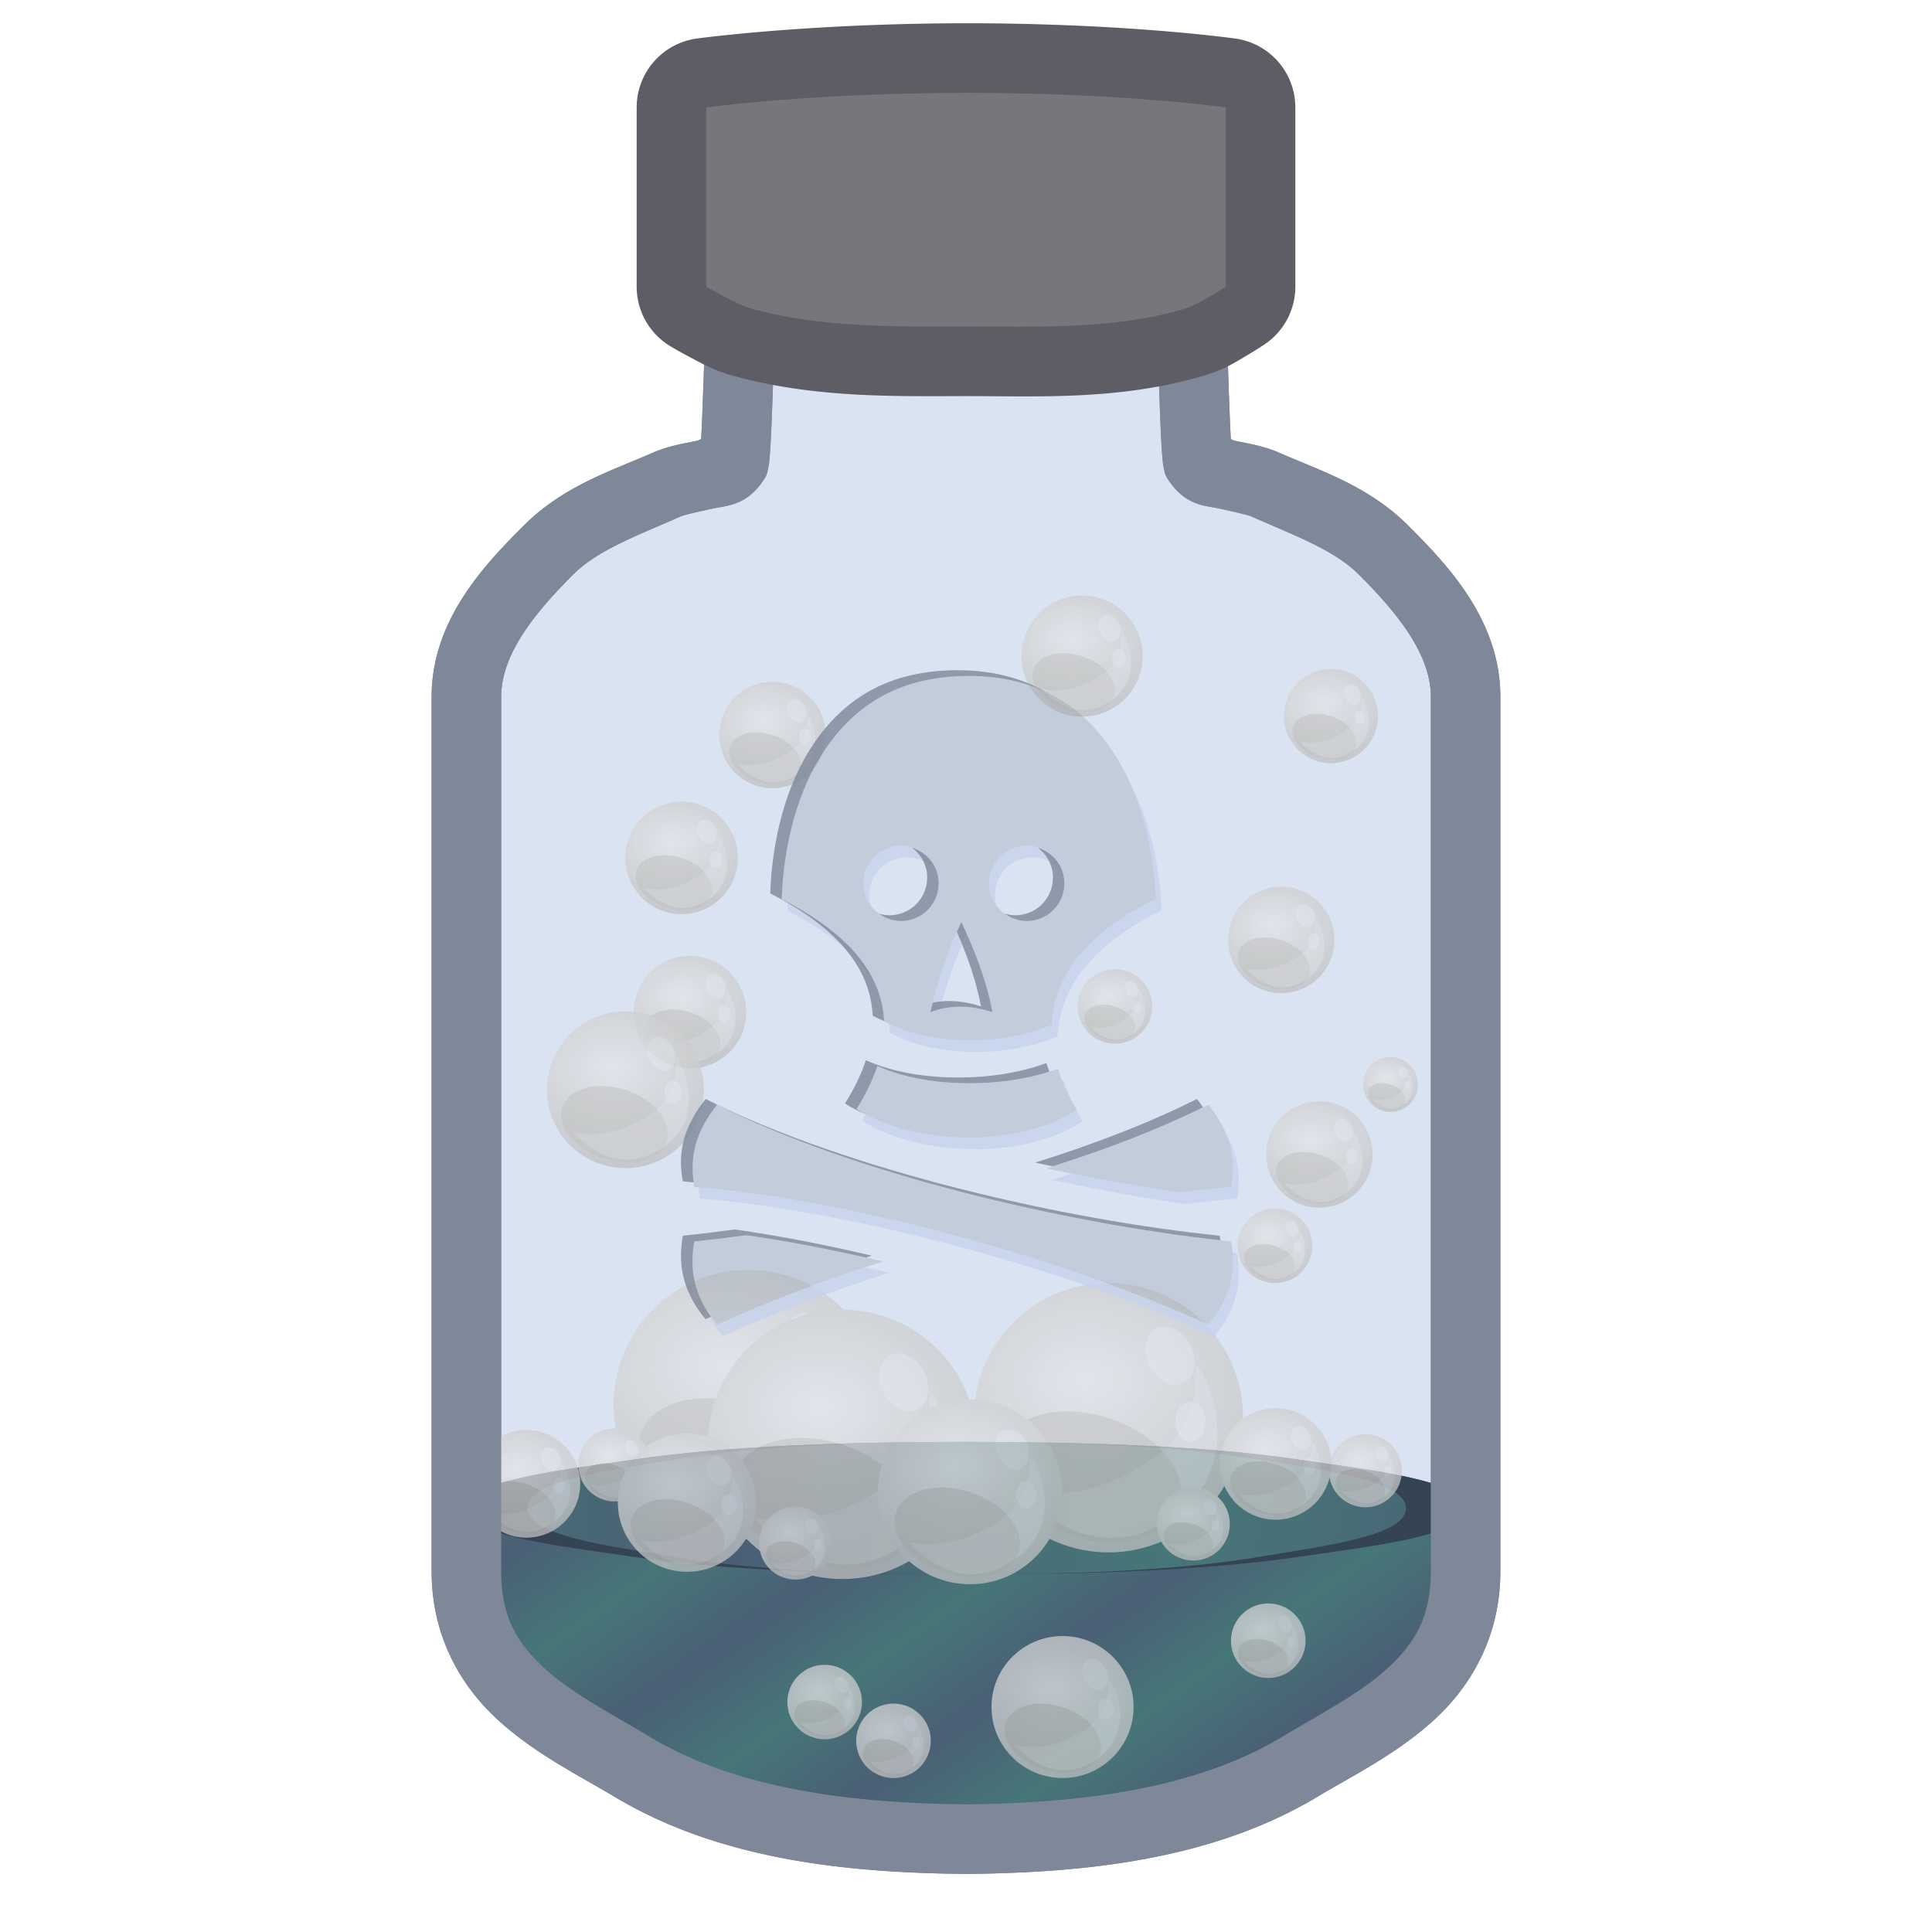 <svg height="500" viewBox="0 0 500 500" width="500" xmlns="http://www.w3.org/2000/svg" xmlns:xlink="http://www.w3.org/1999/xlink"><linearGradient id="a"><stop offset="0" stop-color="#425565"/><stop offset="1" stop-color="#3d7068"/></linearGradient><filter id="b" color-interpolation-filters="sRGB" height="1.006" width="1.007" x="-.003" y="-.003"><feGaussianBlur stdDeviation=".266"/></filter><filter id="c" color-interpolation-filters="sRGB" height="1.007" width="1.007" x="-.003" y="-.003"><feGaussianBlur stdDeviation=".266"/></filter><radialGradient id="d" cx="55.193" cy="47.667" gradientTransform="matrix(-0 1.279 -1.731 0 137.691 -22.946)" gradientUnits="userSpaceOnUse" r="66.146"><stop offset="0" stop-color="#f6f3ee"/><stop offset=".383" stop-color="#e5e1d9"/><stop offset="1" stop-color="#c9c5bd"/></radialGradient><linearGradient id="e" gradientUnits="userSpaceOnUse" spreadMethod="reflect" x1="188.689" x2="214.607" xlink:href="#a" y1="561.361" y2="583.458"/><linearGradient id="f" gradientUnits="userSpaceOnUse" spreadMethod="reflect" x1="188.689" x2="300.167" xlink:href="#a" y1="561.361" y2="565.767"/><filter id="g" color-interpolation-filters="sRGB" height="1.178" width="1.04" x="-.02" y="-.089"><feGaussianBlur stdDeviation="2.128"/></filter><path d="m191.773 71.012a9.001 9.001 0 0 0 -8.986 8.49c-.273 4.822-.542 14.325-.85 22.918-.153 4.279-.314 8.296-.477 11.225-.415.164-.522.302-1.062.422-3.047.677-7.169 1.206-11.664 3.186-9.991 4.4-22.728 8.413-32.852 18.447-10.707 10.612-24.18 24.914-24.18 44.643v226.266c-0 17.021 7.659 29.868 17.287 38.623 9.628 8.755 20.93 14.295 29.994 19.736 27.62 16.581 60.865 19.695 90.922 20.01a9.001 9.001 0 0 0 .189 0c30.057-.315 63.301-3.429 90.92-20.01 9.064-5.441 20.366-10.982 29.994-19.736 9.628-8.755 17.287-21.602 17.287-38.623v-226.266c0-19.729-13.472-34.03-24.18-44.643-10.124-10.034-22.861-14.048-32.852-18.447-4.495-1.98-8.617-2.508-11.664-3.186-.54-.12-.648-.258-1.062-.422-.162-2.929-.324-6.946-.477-11.225-.307-8.593-.577-18.096-.85-22.918a9.001 9.001 0 0 0 -8.986-8.49h-58.227zm8.672 18h49.555 49.555c.168 4.617.326 8.639.52 14.051.155 4.342.317 8.443.494 11.627.088 1.592.178 2.94.289 4.094.056.577.109 1.087.213 1.717.052.315.109.65.25 1.182.141.532.005 1.088 1.447 3.105a9.001 9.001 0 0 0 .002.004c4.434 6.195 9.217 6.023 12.928 6.848 3.71.825 7.157 1.577 8.312 2.086 11.006 4.846 21.265 8.644 27.436 14.76 10.073 9.983 18.852 20.803 18.852 31.857v226.266c0 12.085-4.312 18.863-11.398 25.307-7.086 6.443-17.24 11.672-27.146 17.619-22.878 13.734-52.914 17.131-81.752 17.439-28.838-.309-58.874-3.705-81.752-17.439-9.906-5.947-20.061-11.176-27.146-17.619-7.086-6.443-11.398-13.221-11.398-25.307v-226.266c0-11.055 8.779-21.874 18.852-31.857 6.171-6.116 16.43-9.913 27.436-14.76 1.156-.509 4.602-1.261 8.312-2.086 3.71-.825 8.494-.653 12.928-6.848a9.001 9.001 0 0 0 .002-.004c1.442-2.017 1.306-2.574 1.447-3.105.141-.532.198-.867.25-1.182.104-.63.157-1.14.213-1.717.111-1.154.201-2.502.289-4.094.177-3.184.339-7.285.494-11.627.194-5.412.351-9.434.52-14.051z" fill="#7f8899" stroke-width="1"/><path d="m191.772 80.011c-.505 8.935-1.115 38.498-1.861 39.542-2.416 3.375-11.897 3.447-17.549 5.936-10.498 4.623-21.996 8.528-30.143 16.603-10.39 10.298-21.516 22.858-21.516 38.25v226.266c0 29.106 23.942 39.255 42.913 50.643 25.261 15.165 56.923 18.418 86.385 18.726 29.462-.309 61.122-3.562 86.383-18.726 18.971-11.389 42.913-21.537 42.913-50.643v-226.266c0-15.392-11.126-27.952-21.516-38.25-8.147-8.075-19.645-11.98-30.143-16.603-5.651-2.489-15.133-2.561-17.549-5.936-.746-1.044-1.356-30.607-1.861-39.542h-58.227z" fill="#7a99d3" opacity=".15" stroke-width="3.78"/><g stroke-width="1.292" transform="matrix(1 0 0 .6 0 87.898)"><path d="m250 475.417c-29.462.127-61.121 1.468-86.383 7.727-18.971 4.7-42.914 8.892-42.914 20.905v27.549c0 48.548 23.943 65.475 42.914 84.47 25.261 25.295 56.921 30.721 86.383 31.235 29.462-.515 61.122-5.941 86.383-31.235 18.971-18.996 42.914-35.922 42.914-84.47v-27.549c0-12.013-23.943-16.205-42.914-20.905-25.261-6.259-56.921-7.6-86.383-7.727z" fill="url(#e)"/><g opacity=".75" stroke-width="25.921" transform="matrix(.146 0 0 .243 203.766 571.582)"><circle cx="66.146" cy="66.146" fill="url(#d)" opacity="1" r="66.146"/><g stroke-width="2.011"><path d="m13.133 80.9c-5.222 15.91 10.216 35.228 34.482 43.17 24.266 7.942 48.18 1.487 53.36-14.444 5.181-15.93-10.232-35.228-34.503-43.196-24.271-7.968-48.159-1.466-53.339 14.469z" fill="#c1b9aa" opacity=".32"/><path d="m22.416 101.954s29.783 8.605 64.436-14.905c33.016-22.432 16.858-57.033 24.717-43.916 7.859 13.117 20.536 54.194-21.194 76.155-38.051 19.966-67.959-17.334-67.959-17.334z" fill="#ece8e3" fill-opacity=".62" opacity="1"/><path d="m13.133 80.9c-5.222 15.91 10.216 35.228 34.482 43.17 24.266 7.942 48.18 1.487 53.36-14.444 5.181-15.93-10.232-35.228-34.503-43.196-24.271-7.968-48.159-1.466-53.339 14.469z" fill="#c1b9aa" opacity=".32"/><path d="m106.492 30.84c3.626 7.445 2.02 15.635-3.569 18.36-5.59 2.725-13.008-1.135-16.609-8.564-3.601-7.429-2-15.661 3.569-18.37 5.569-2.709 13.019 1.171 16.609 8.574z" fill="#f6f5f5" fill-opacity=".5" opacity="1"/><path d="m113.745 68.125c.042 5.429-3.238 9.843-7.325 9.843-4.087 0-7.434-4.378-7.45-9.802-.016-5.424 3.259-9.843 7.346-9.885 4.087-.041 7.429 4.378 7.429 9.843z" fill="#f6f5f5" fill-opacity=".5" opacity="1"/></g></g><g opacity=".75" stroke-width="25.921" transform="matrix(.146 0 0 .243 221.579 588.308)"><circle cx="66.146" cy="66.146" fill="url(#d)" opacity="1" r="66.146"/><g stroke-width="2.011"><path d="m13.133 80.9c-5.222 15.91 10.216 35.228 34.482 43.17 24.266 7.942 48.18 1.487 53.36-14.444 5.181-15.93-10.232-35.228-34.503-43.196-24.271-7.968-48.159-1.466-53.339 14.469z" fill="#c1b9aa" opacity=".32"/><path d="m22.416 101.954s29.783 8.605 64.436-14.905c33.016-22.432 16.858-57.033 24.717-43.916 7.859 13.117 20.536 54.194-21.194 76.155-38.051 19.966-67.959-17.334-67.959-17.334z" fill="#ece8e3" fill-opacity=".62" opacity="1"/><path d="m13.133 80.9c-5.222 15.91 10.216 35.228 34.482 43.17 24.266 7.942 48.18 1.487 53.36-14.444 5.181-15.93-10.232-35.228-34.503-43.196-24.271-7.968-48.159-1.466-53.339 14.469z" fill="#c1b9aa" opacity=".32"/><path d="m106.492 30.84c3.626 7.445 2.02 15.635-3.569 18.36-5.59 2.725-13.008-1.135-16.609-8.564-3.601-7.429-2-15.661 3.569-18.37 5.569-2.709 13.019 1.171 16.609 8.574z" fill="#f6f5f5" fill-opacity=".5" opacity="1"/><path d="m113.745 68.125c.042 5.429-3.238 9.843-7.325 9.843-4.087 0-7.434-4.378-7.45-9.802-.016-5.424 3.259-9.843 7.346-9.885 4.087-.041 7.429 4.378 7.429 9.843z" fill="#f6f5f5" fill-opacity=".5" opacity="1"/></g></g><g opacity=".75" stroke-width="13.603" transform="matrix(.278 0 0 .463 256.597 559.175)"><circle cx="66.146" cy="66.146" fill="url(#d)" opacity="1" r="66.146"/><g stroke-width="1.055"><path d="m13.133 80.9c-5.222 15.91 10.216 35.228 34.482 43.17 24.266 7.942 48.18 1.487 53.36-14.444 5.181-15.93-10.232-35.228-34.503-43.196-24.271-7.968-48.159-1.466-53.339 14.469z" fill="#c1b9aa" opacity=".32"/><path d="m22.416 101.954s29.783 8.605 64.436-14.905c33.016-22.432 16.858-57.033 24.717-43.916 7.859 13.117 20.536 54.194-21.194 76.155-38.051 19.966-67.959-17.334-67.959-17.334z" fill="#ece8e3" fill-opacity=".62" opacity="1"/><path d="m13.133 80.9c-5.222 15.91 10.216 35.228 34.482 43.17 24.266 7.942 48.18 1.487 53.36-14.444 5.181-15.93-10.232-35.228-34.503-43.196-24.271-7.968-48.159-1.466-53.339 14.469z" fill="#c1b9aa" opacity=".32"/><path d="m106.492 30.84c3.626 7.445 2.02 15.635-3.569 18.36-5.59 2.725-13.008-1.135-16.609-8.564-3.601-7.429-2-15.661 3.569-18.37 5.569-2.709 13.019 1.171 16.609 8.574z" fill="#f6f5f5" fill-opacity=".5" opacity="1"/><path d="m113.745 68.125c.042 5.429-3.238 9.843-7.325 9.843-4.087 0-7.434-4.378-7.45-9.802-.016-5.424 3.259-9.843 7.346-9.885 4.087-.041 7.429 4.378 7.429 9.843z" fill="#f6f5f5" fill-opacity=".5" opacity="1"/></g></g><g opacity=".75" stroke-width="25.921" transform="matrix(.146 0 0 .243 318.57 545.122)"><circle cx="66.146" cy="66.146" fill="url(#d)" opacity="1" r="66.146"/><g stroke-width="2.011"><path d="m13.133 80.9c-5.222 15.91 10.216 35.228 34.482 43.17 24.266 7.942 48.18 1.487 53.36-14.444 5.181-15.93-10.232-35.228-34.503-43.196-24.271-7.968-48.159-1.466-53.339 14.469z" fill="#c1b9aa" opacity=".32"/><path d="m22.416 101.954s29.783 8.605 64.436-14.905c33.016-22.432 16.858-57.033 24.717-43.916 7.859 13.117 20.536 54.194-21.194 76.155-38.051 19.966-67.959-17.334-67.959-17.334z" fill="#ece8e3" fill-opacity=".62" opacity="1"/><path d="m13.133 80.9c-5.222 15.91 10.216 35.228 34.482 43.17 24.266 7.942 48.18 1.487 53.36-14.444 5.181-15.93-10.232-35.228-34.503-43.196-24.271-7.968-48.159-1.466-53.339 14.469z" fill="#c1b9aa" opacity=".32"/><path d="m106.492 30.84c3.626 7.445 2.02 15.635-3.569 18.36-5.59 2.725-13.008-1.135-16.609-8.564-3.601-7.429-2-15.661 3.569-18.37 5.569-2.709 13.019 1.171 16.609 8.574z" fill="#f6f5f5" fill-opacity=".5" opacity="1"/><path d="m113.745 68.125c.042 5.429-3.238 9.843-7.325 9.843-4.087 0-7.434-4.378-7.45-9.802-.016-5.424 3.259-9.843 7.346-9.885 4.087-.041 7.429 4.378 7.429 9.843z" fill="#f6f5f5" fill-opacity=".5" opacity="1"/></g></g><path d="m250 475.417c-29.462.127-61.121 1.468-86.383 7.727-18.971 4.7-42.914 8.892-42.914 20.905v27.549c0 48.548 23.943 65.475 42.914 84.47 25.261 25.295 56.921 30.721 86.383 31.235 29.462-.515 61.122-5.941 86.383-31.235 18.971-18.996 42.914-35.922 42.914-84.47v-27.549c0-12.013-23.943-16.205-42.914-20.905-25.261-6.259-56.921-7.6-86.383-7.727z" fill="url(#e)" opacity=".5" transform="translate(-0)"/><path d="m336.384 524.951c-25.261 6.259-56.921 7.602-86.383 7.729-29.462-.127-61.123-1.47-86.385-7.729-18.971-4.7-42.913-8.889-42.913-20.902s23.942-16.202 42.913-20.902c25.261-6.259 56.923-7.602 86.385-7.729 29.462.127 61.122 1.47 86.383 7.729 18.971 4.7 42.913 8.889 42.913 20.902s-23.942 16.202-42.913 20.902z" fill="url(#f)"/><path d="m250 475.417c-29.462.127-61.121 1.468-86.383 7.727-18.971 4.7-42.914 8.892-42.914 20.905 0 12.013 23.943 16.201 42.914 20.902 25.261 6.259 56.921 7.6 86.383 7.727.033-0.0.068-.003.102-.003-25.872-.13-53.664-1.472-75.844-7.724-16.676-4.7-37.723-8.889-37.723-20.902 0-12.013 21.047-16.205 37.723-20.905 22.18-6.252 49.971-7.594 75.844-7.724-.033-0-.068-.003-.102-.003zm1.582.026c25.505.168 52.731 1.553 74.543 7.701 16.676 4.7 37.721 8.892 37.721 20.905 0 12.013-21.045 16.201-37.721 20.902-21.812 6.148-49.038 7.533-74.543 7.701 29.015-.168 59.987-1.553 84.801-7.701 18.971-4.7 42.914-8.889 42.914-20.902 0-12.013-23.943-16.205-42.914-20.905-24.814-6.148-55.786-7.533-84.801-7.701z" fill="#29353f" filter="url(#g)"/><g opacity=".75" stroke-width="6.677" transform="matrix(7.522 0 0 12.546 -284.406 -346.323)"><g transform="matrix(.07 0 0 .07 58.922 59.587)"><circle cx="66.146" cy="66.146" fill="url(#d)" opacity="1" r="66.146"/><g stroke-width=".518"><path d="m13.133 80.9c-5.222 15.91 10.216 35.228 34.482 43.17 24.266 7.942 48.18 1.487 53.36-14.444 5.181-15.93-10.232-35.228-34.503-43.196-24.271-7.968-48.159-1.466-53.339 14.469z" fill="#cac4b8" fill-opacity=".37"/><path d="m22.416 101.954s29.783 8.605 64.436-14.905c33.016-22.432 16.858-57.033 24.717-43.916 7.859 13.117 20.536 54.194-21.194 76.155-38.051 19.966-67.959-17.334-67.959-17.334z" fill="#ece8e3" fill-opacity=".62"/><path d="m13.133 80.9c-5.222 15.91 10.216 35.228 34.482 43.17 24.266 7.942 48.18 1.487 53.36-14.444 5.181-15.93-10.232-35.228-34.503-43.196-24.271-7.968-48.159-1.466-53.339 14.469z" fill="#c1b9aa" opacity=".32"/><path d="m106.492 30.84c3.626 7.445 2.02 15.635-3.569 18.36-5.59 2.725-13.008-1.135-16.609-8.564-3.601-7.429-2-15.661 3.569-18.37 5.569-2.709 13.019 1.171 16.609 8.574z" fill="#f6f5f5" fill-opacity=".5"/><path d="m113.745 68.125c.042 5.429-3.238 9.843-7.325 9.843-4.087 0-7.434-4.378-7.45-9.802-.016-5.424 3.259-9.843 7.346-9.885 4.087-.041 7.429 4.378 7.429 9.843z" fill="#f6f5f5" fill-opacity=".5"/></g></g><g transform="matrix(.07 0 0 .07 71.318 60.039)"><circle cx="66.146" cy="66.146" fill="url(#d)" opacity="1" r="66.146"/><g stroke-width=".518"><path d="m13.133 80.9c-5.222 15.91 10.216 35.228 34.482 43.17 24.266 7.942 48.18 1.487 53.36-14.444 5.181-15.93-10.232-35.228-34.503-43.196-24.271-7.968-48.159-1.466-53.339 14.469z" fill="#cac4b8" fill-opacity=".37"/><path d="m22.416 101.954s29.783 8.605 64.436-14.905c33.016-22.432 16.858-57.033 24.717-43.916 7.859 13.117 20.536 54.194-21.194 76.155-38.051 19.966-67.959-17.334-67.959-17.334z" fill="#ece8e3" fill-opacity=".62"/><path d="m13.133 80.9c-5.222 15.91 10.216 35.228 34.482 43.17 24.266 7.942 48.18 1.487 53.36-14.444 5.181-15.93-10.232-35.228-34.503-43.196-24.271-7.968-48.159-1.466-53.339 14.469z" fill="#c1b9aa" opacity=".32"/><path d="m106.492 30.84c3.626 7.445 2.02 15.635-3.569 18.36-5.59 2.725-13.008-1.135-16.609-8.564-3.601-7.429-2-15.661 3.569-18.37 5.569-2.709 13.019 1.171 16.609 8.574z" fill="#f6f5f5" fill-opacity=".5"/><path d="m113.745 68.125c.042 5.429-3.238 9.843-7.325 9.843-4.087 0-7.434-4.378-7.45-9.802-.016-5.424 3.259-9.843 7.346-9.885 4.087-.041 7.429 4.378 7.429 9.843z" fill="#f6f5f5" fill-opacity=".5"/></g></g><g transform="matrix(.07 0 0 .07 62.159 60.954)"><circle cx="66.146" cy="66.146" fill="url(#d)" opacity="1" r="66.146"/><g stroke-width=".518"><path d="m13.133 80.9c-5.222 15.91 10.216 35.228 34.482 43.17 24.266 7.942 48.18 1.487 53.36-14.444 5.181-15.93-10.232-35.228-34.503-43.196-24.271-7.968-48.159-1.466-53.339 14.469z" fill="#cac4b8" fill-opacity=".37"/><path d="m22.416 101.954s29.783 8.605 64.436-14.905c33.016-22.432 16.858-57.033 24.717-43.916 7.859 13.117 20.536 54.194-21.194 76.155-38.051 19.966-67.959-17.334-67.959-17.334z" fill="#ece8e3" fill-opacity=".62"/><path d="m13.133 80.9c-5.222 15.91 10.216 35.228 34.482 43.17 24.266 7.942 48.18 1.487 53.36-14.444 5.181-15.93-10.232-35.228-34.503-43.196-24.271-7.968-48.159-1.466-53.339 14.469z" fill="#c1b9aa" opacity=".32"/><path d="m106.492 30.84c3.626 7.445 2.02 15.635-3.569 18.36-5.59 2.725-13.008-1.135-16.609-8.564-3.601-7.429-2-15.661 3.569-18.37 5.569-2.709 13.019 1.171 16.609 8.574z" fill="#f6f5f5" fill-opacity=".5"/><path d="m113.745 68.125c.042 5.429-3.238 9.843-7.325 9.843-4.087 0-7.434-4.378-7.45-9.802-.016-5.424 3.259-9.843 7.346-9.885 4.087-.041 7.429 4.378 7.429 9.843z" fill="#f6f5f5" fill-opacity=".5"/></g></g><g transform="matrix(.028 0 0 .028 54.069 65.089)"><circle cx="66.146" cy="66.146" fill="url(#d)" opacity="1" r="66.146"/><g stroke-width=".518"><path d="m13.133 80.9c-5.222 15.91 10.216 35.228 34.482 43.17 24.266 7.942 48.18 1.487 53.36-14.444 5.181-15.93-10.232-35.228-34.503-43.196-24.271-7.968-48.159-1.466-53.339 14.469z" fill="#cac4b8" fill-opacity=".37"/><path d="m22.416 101.954s29.783 8.605 64.436-14.905c33.016-22.432 16.858-57.033 24.717-43.916 7.859 13.117 20.536 54.194-21.194 76.155-38.051 19.966-67.959-17.334-67.959-17.334z" fill="#ece8e3" fill-opacity=".62"/><path d="m13.133 80.9c-5.222 15.91 10.216 35.228 34.482 43.17 24.266 7.942 48.18 1.487 53.36-14.444 5.181-15.93-10.232-35.228-34.503-43.196-24.271-7.968-48.159-1.466-53.339 14.469z" fill="#c1b9aa" opacity=".32"/><path d="m106.492 30.84c3.626 7.445 2.02 15.635-3.569 18.36-5.59 2.725-13.008-1.135-16.609-8.564-3.601-7.429-2-15.661 3.569-18.37 5.569-2.709 13.019 1.171 16.609 8.574z" fill="#f6f5f5" fill-opacity=".5"/><path d="m113.745 68.125c.042 5.429-3.238 9.843-7.325 9.843-4.087 0-7.434-4.378-7.45-9.802-.016-5.424 3.259-9.843 7.346-9.885 4.087-.041 7.429 4.378 7.429 9.843z" fill="#f6f5f5" fill-opacity=".5"/></g></g><g transform="matrix(.019 0 0 .019 63.925 67.721)"><circle cx="66.146" cy="66.146" fill="url(#d)" opacity="1" r="66.146"/><g stroke-width=".518"><path d="m13.133 80.9c-5.222 15.91 10.216 35.228 34.482 43.17 24.266 7.942 48.18 1.487 53.36-14.444 5.181-15.93-10.232-35.228-34.503-43.196-24.271-7.968-48.159-1.466-53.339 14.469z" fill="#cac4b8" fill-opacity=".37"/><path d="m22.416 101.954s29.783 8.605 64.436-14.905c33.016-22.432 16.858-57.033 24.717-43.916 7.859 13.117 20.536 54.194-21.194 76.155-38.051 19.966-67.959-17.334-67.959-17.334z" fill="#ece8e3" fill-opacity=".62"/><path d="m13.133 80.9c-5.222 15.91 10.216 35.228 34.482 43.17 24.266 7.942 48.18 1.487 53.36-14.444 5.181-15.93-10.232-35.228-34.503-43.196-24.271-7.968-48.159-1.466-53.339 14.469z" fill="#c1b9aa" opacity=".32"/><path d="m106.492 30.84c3.626 7.445 2.02 15.635-3.569 18.36-5.59 2.725-13.008-1.135-16.609-8.564-3.601-7.429-2-15.661 3.569-18.37 5.569-2.709 13.019 1.171 16.609 8.574z" fill="#f6f5f5" fill-opacity=".5"/><path d="m113.745 68.125c.042 5.429-3.238 9.843-7.325 9.843-4.087 0-7.434-4.378-7.45-9.802-.016-5.424 3.259-9.843 7.346-9.885 4.087-.041 7.429 4.378 7.429 9.843z" fill="#f6f5f5" fill-opacity=".5"/></g></g><g transform="matrix(.019 0 0 .019 57.707 65.035)"><circle cx="66.146" cy="66.146" fill="url(#d)" opacity="1" r="66.146"/><g stroke-width=".518"><path d="m13.133 80.9c-5.222 15.91 10.216 35.228 34.482 43.17 24.266 7.942 48.18 1.487 53.36-14.444 5.181-15.93-10.232-35.228-34.503-43.196-24.271-7.968-48.159-1.466-53.339 14.469z" fill="#cac4b8" fill-opacity=".37"/><path d="m22.416 101.954s29.783 8.605 64.436-14.905c33.016-22.432 16.858-57.033 24.717-43.916 7.859 13.117 20.536 54.194-21.194 76.155-38.051 19.966-67.959-17.334-67.959-17.334z" fill="#ece8e3" fill-opacity=".62"/><path d="m13.133 80.9c-5.222 15.91 10.216 35.228 34.482 43.17 24.266 7.942 48.18 1.487 53.36-14.444 5.181-15.93-10.232-35.228-34.503-43.196-24.271-7.968-48.159-1.466-53.339 14.469z" fill="#c1b9aa" opacity=".32"/><path d="m106.492 30.84c3.626 7.445 2.02 15.635-3.569 18.36-5.59 2.725-13.008-1.135-16.609-8.564-3.601-7.429-2-15.661 3.569-18.37 5.569-2.709 13.019 1.171 16.609 8.574z" fill="#f6f5f5" fill-opacity=".5"/><path d="m113.745 68.125c.042 5.429-3.238 9.843-7.325 9.843-4.087 0-7.434-4.378-7.45-9.802-.016-5.424 3.259-9.843 7.346-9.885 4.087-.041 7.429 4.378 7.429 9.843z" fill="#f6f5f5" fill-opacity=".5"/></g></g><g transform="matrix(.019 0 0 .019 83.53 65.235)"><circle cx="66.146" cy="66.146" fill="url(#d)" opacity="1" r="66.146"/><g stroke-width=".518"><path d="m13.133 80.9c-5.222 15.91 10.216 35.228 34.482 43.17 24.266 7.942 48.18 1.487 53.36-14.444 5.181-15.93-10.232-35.228-34.503-43.196-24.271-7.968-48.159-1.466-53.339 14.469z" fill="#cac4b8" fill-opacity=".37"/><path d="m22.416 101.954s29.783 8.605 64.436-14.905c33.016-22.432 16.858-57.033 24.717-43.916 7.859 13.117 20.536 54.194-21.194 76.155-38.051 19.966-67.959-17.334-67.959-17.334z" fill="#ece8e3" fill-opacity=".62"/><path d="m13.133 80.9c-5.222 15.91 10.216 35.228 34.482 43.17 24.266 7.942 48.18 1.487 53.36-14.444 5.181-15.93-10.232-35.228-34.503-43.196-24.271-7.968-48.159-1.466-53.339 14.469z" fill="#c1b9aa" opacity=".32"/><path d="m106.492 30.84c3.626 7.445 2.02 15.635-3.569 18.36-5.59 2.725-13.008-1.135-16.609-8.564-3.601-7.429-2-15.661 3.569-18.37 5.569-2.709 13.019 1.171 16.609 8.574z" fill="#f6f5f5" fill-opacity=".5"/><path d="m113.745 68.125c.042 5.429-3.238 9.843-7.325 9.843-4.087 0-7.434-4.378-7.45-9.802-.016-5.424 3.259-9.843 7.346-9.885 4.087-.041 7.429 4.378 7.429 9.843z" fill="#f6f5f5" fill-opacity=".5"/></g></g><g transform="matrix(.019 0 0 .019 77.609 67.066)"><circle cx="66.146" cy="66.146" fill="url(#d)" opacity="1" r="66.146"/><g stroke-width=".518"><path d="m13.133 80.9c-5.222 15.91 10.216 35.228 34.482 43.17 24.266 7.942 48.18 1.487 53.36-14.444 5.181-15.93-10.232-35.228-34.503-43.196-24.271-7.968-48.159-1.466-53.339 14.469z" fill="#cac4b8" fill-opacity=".37"/><path d="m22.416 101.954s29.783 8.605 64.436-14.905c33.016-22.432 16.858-57.033 24.717-43.916 7.859 13.117 20.536 54.194-21.194 76.155-38.051 19.966-67.959-17.334-67.959-17.334z" fill="#ece8e3" fill-opacity=".62"/><path d="m13.133 80.9c-5.222 15.91 10.216 35.228 34.482 43.17 24.266 7.942 48.18 1.487 53.36-14.444 5.181-15.93-10.232-35.228-34.503-43.196-24.271-7.968-48.159-1.466-53.339 14.469z" fill="#c1b9aa" opacity=".32"/><path d="m106.492 30.84c3.626 7.445 2.02 15.635-3.569 18.36-5.59 2.725-13.008-1.135-16.609-8.564-3.601-7.429-2-15.661 3.569-18.37 5.569-2.709 13.019 1.171 16.609 8.574z" fill="#f6f5f5" fill-opacity=".5"/><path d="m113.745 68.125c.042 5.429-3.238 9.843-7.325 9.843-4.087 0-7.434-4.378-7.45-9.802-.016-5.424 3.259-9.843 7.346-9.885 4.087-.041 7.429 4.378 7.429 9.843z" fill="#f6f5f5" fill-opacity=".5"/></g></g><g transform="matrix(.029 0 0 .029 79.779 64.339)"><circle cx="66.146" cy="66.146" fill="url(#d)" opacity="1" r="66.146"/><g stroke-width=".518"><path d="m13.133 80.9c-5.222 15.91 10.216 35.228 34.482 43.17 24.266 7.942 48.18 1.487 53.36-14.444 5.181-15.93-10.232-35.228-34.503-43.196-24.271-7.968-48.159-1.466-53.339 14.469z" fill="#cac4b8" fill-opacity=".37"/><path d="m22.416 101.954s29.783 8.605 64.436-14.905c33.016-22.432 16.858-57.033 24.717-43.916 7.859 13.117 20.536 54.194-21.194 76.155-38.051 19.966-67.959-17.334-67.959-17.334z" fill="#ece8e3" fill-opacity=".62"/><path d="m13.133 80.9c-5.222 15.91 10.216 35.228 34.482 43.17 24.266 7.942 48.18 1.487 53.36-14.444 5.181-15.93-10.232-35.228-34.503-43.196-24.271-7.968-48.159-1.466-53.339 14.469z" fill="#c1b9aa" opacity=".32"/><path d="m106.492 30.84c3.626 7.445 2.02 15.635-3.569 18.36-5.59 2.725-13.008-1.135-16.609-8.564-3.601-7.429-2-15.661 3.569-18.37 5.569-2.709 13.019 1.171 16.609 8.574z" fill="#f6f5f5" fill-opacity=".5"/><path d="m113.745 68.125c.042 5.429-3.238 9.843-7.325 9.843-4.087 0-7.434-4.378-7.45-9.802-.016-5.424 3.259-9.843 7.346-9.885 4.087-.041 7.429 4.378 7.429 9.843z" fill="#f6f5f5" fill-opacity=".5"/></g></g><g transform="matrix(.048 0 0 .048 68.01 64.044)"><circle cx="66.146" cy="66.146" fill="url(#d)" opacity="1" r="66.146"/><g stroke-width=".518"><path d="m13.133 80.9c-5.222 15.91 10.216 35.228 34.482 43.17 24.266 7.942 48.18 1.487 53.36-14.444 5.181-15.93-10.232-35.228-34.503-43.196-24.271-7.968-48.159-1.466-53.339 14.469z" fill="#cac4b8" fill-opacity=".37"/><path d="m22.416 101.954s29.783 8.605 64.436-14.905c33.016-22.432 16.858-57.033 24.717-43.916 7.859 13.117 20.536 54.194-21.194 76.155-38.051 19.966-67.959-17.334-67.959-17.334z" fill="#ece8e3" fill-opacity=".62"/><path d="m13.133 80.9c-5.222 15.91 10.216 35.228 34.482 43.17 24.266 7.942 48.18 1.487 53.36-14.444 5.181-15.93-10.232-35.228-34.503-43.196-24.271-7.968-48.159-1.466-53.339 14.469z" fill="#c1b9aa" opacity=".32"/><path d="m106.492 30.84c3.626 7.445 2.02 15.635-3.569 18.36-5.59 2.725-13.008-1.135-16.609-8.564-3.601-7.429-2-15.661 3.569-18.37 5.569-2.709 13.019 1.171 16.609 8.574z" fill="#f6f5f5" fill-opacity=".5"/><path d="m113.745 68.125c.042 5.429-3.238 9.843-7.325 9.843-4.087 0-7.434-4.378-7.45-9.802-.016-5.424 3.259-9.843 7.346-9.885 4.087-.041 7.429 4.378 7.429 9.843z" fill="#f6f5f5" fill-opacity=".5"/></g></g><g transform="matrix(.036 0 0 .036 59.067 65.204)"><circle cx="66.146" cy="66.146" fill="url(#d)" opacity="1" r="66.146"/><g stroke-width=".518"><path d="m13.133 80.9c-5.222 15.91 10.216 35.228 34.482 43.17 24.266 7.942 48.18 1.487 53.36-14.444 5.181-15.93-10.232-35.228-34.503-43.196-24.271-7.968-48.159-1.466-53.339 14.469z" fill="#cac4b8" fill-opacity=".37"/><path d="m22.416 101.954s29.783 8.605 64.436-14.905c33.016-22.432 16.858-57.033 24.717-43.916 7.859 13.117 20.536 54.194-21.194 76.155-38.051 19.966-67.959-17.334-67.959-17.334z" fill="#ece8e3" fill-opacity=".62"/><path d="m13.133 80.9c-5.222 15.91 10.216 35.228 34.482 43.17 24.266 7.942 48.18 1.487 53.36-14.444 5.181-15.93-10.232-35.228-34.503-43.196-24.271-7.968-48.159-1.466-53.339 14.469z" fill="#c1b9aa" opacity=".32"/><path d="m106.492 30.84c3.626 7.445 2.02 15.635-3.569 18.36-5.59 2.725-13.008-1.135-16.609-8.564-3.601-7.429-2-15.661 3.569-18.37 5.569-2.709 13.019 1.171 16.609 8.574z" fill="#f6f5f5" fill-opacity=".5"/><path d="m113.745 68.125c.042 5.429-3.238 9.843-7.325 9.843-4.087 0-7.434-4.378-7.45-9.802-.016-5.424 3.259-9.843 7.346-9.885 4.087-.041 7.429 4.378 7.429 9.843z" fill="#f6f5f5" fill-opacity=".5"/></g></g></g><g opacity=".75" stroke-width="18.151" transform="matrix(.208 0 0 .347 186.165 147.553)"><circle cx="66.146" cy="66.146" fill="url(#d)" opacity="1" r="66.146"/><g stroke-width="1.408"><path d="m13.133 80.9c-5.222 15.91 10.216 35.228 34.482 43.17 24.266 7.942 48.18 1.487 53.36-14.444 5.181-15.93-10.232-35.228-34.503-43.196-24.271-7.968-48.159-1.466-53.339 14.469z" fill="#c1b9aa" opacity=".32"/><path d="m22.416 101.954s29.783 8.605 64.436-14.905c33.016-22.432 16.858-57.033 24.717-43.916 7.859 13.117 20.536 54.194-21.194 76.155-38.051 19.966-67.959-17.334-67.959-17.334z" fill="#ece8e3" fill-opacity=".62" opacity="1"/><path d="m13.133 80.9c-5.222 15.91 10.216 35.228 34.482 43.17 24.266 7.942 48.18 1.487 53.36-14.444 5.181-15.93-10.232-35.228-34.503-43.196-24.271-7.968-48.159-1.466-53.339 14.469z" fill="#c1b9aa" opacity=".32"/><path d="m106.492 30.84c3.626 7.445 2.02 15.635-3.569 18.36-5.59 2.725-13.008-1.135-16.609-8.564-3.601-7.429-2-15.661 3.569-18.37 5.569-2.709 13.019 1.171 16.609 8.574z" fill="#f6f5f5" fill-opacity=".5" opacity="1"/><path d="m113.745 68.125c.042 5.429-3.238 9.843-7.325 9.843-4.087 0-7.434-4.378-7.45-9.802-.016-5.424 3.259-9.843 7.346-9.885 4.087-.041 7.429 4.378 7.429 9.843z" fill="#f6f5f5" fill-opacity=".5" opacity="1"/></g></g><g opacity=".75" stroke-width="17.162" transform="matrix(.22 0 0 .367 161.832 199.264)"><circle cx="66.146" cy="66.146" fill="url(#d)" opacity="1" r="66.146"/><g stroke-width="1.332"><path d="m13.133 80.9c-5.222 15.91 10.216 35.228 34.482 43.17 24.266 7.942 48.18 1.487 53.36-14.444 5.181-15.93-10.232-35.228-34.503-43.196-24.271-7.968-48.159-1.466-53.339 14.469z" fill="#c1b9aa" opacity=".32"/><path d="m22.416 101.954s29.783 8.605 64.436-14.905c33.016-22.432 16.858-57.033 24.717-43.916 7.859 13.117 20.536 54.194-21.194 76.155-38.051 19.966-67.959-17.334-67.959-17.334z" fill="#ece8e3" fill-opacity=".62" opacity="1"/><path d="m13.133 80.9c-5.222 15.91 10.216 35.228 34.482 43.17 24.266 7.942 48.18 1.487 53.36-14.444 5.181-15.93-10.232-35.228-34.503-43.196-24.271-7.968-48.159-1.466-53.339 14.469z" fill="#c1b9aa" opacity=".32"/><path d="m106.492 30.84c3.626 7.445 2.02 15.635-3.569 18.36-5.59 2.725-13.008-1.135-16.609-8.564-3.601-7.429-2-15.661 3.569-18.37 5.569-2.709 13.019 1.171 16.609 8.574z" fill="#f6f5f5" fill-opacity=".5" opacity="1"/><path d="m113.745 68.125c.042 5.429-3.238 9.843-7.325 9.843-4.087 0-7.434-4.378-7.45-9.802-.016-5.424 3.259-9.843 7.346-9.885 4.087-.041 7.429 4.378 7.429 9.843z" fill="#f6f5f5" fill-opacity=".5" opacity="1"/></g></g><g opacity=".75" stroke-width="18.151" transform="matrix(.208 0 0 .347 317.829 235.966)"><circle cx="66.146" cy="66.146" fill="url(#d)" opacity="1" r="66.146"/><g stroke-width="1.408"><path d="m13.133 80.9c-5.222 15.91 10.216 35.228 34.482 43.17 24.266 7.942 48.18 1.487 53.36-14.444 5.181-15.93-10.232-35.228-34.503-43.196-24.271-7.968-48.159-1.466-53.339 14.469z" fill="#c1b9aa" opacity=".32"/><path d="m22.416 101.954s29.783 8.605 64.436-14.905c33.016-22.432 16.858-57.033 24.717-43.916 7.859 13.117 20.536 54.194-21.194 76.155-38.051 19.966-67.959-17.334-67.959-17.334z" fill="#ece8e3" fill-opacity=".62" opacity="1"/><path d="m13.133 80.9c-5.222 15.91 10.216 35.228 34.482 43.17 24.266 7.942 48.18 1.487 53.36-14.444 5.181-15.93-10.232-35.228-34.503-43.196-24.271-7.968-48.159-1.466-53.339 14.469z" fill="#c1b9aa" opacity=".32"/><path d="m106.492 30.84c3.626 7.445 2.02 15.635-3.569 18.36-5.59 2.725-13.008-1.135-16.609-8.564-3.601-7.429-2-15.661 3.569-18.37 5.569-2.709 13.019 1.171 16.609 8.574z" fill="#f6f5f5" fill-opacity=".5" opacity="1"/><path d="m113.745 68.125c.042 5.429-3.238 9.843-7.325 9.843-4.087 0-7.434-4.378-7.45-9.802-.016-5.424 3.259-9.843 7.346-9.885 4.087-.041 7.429 4.378 7.429 9.843z" fill="#f6f5f5" fill-opacity=".5" opacity="1"/></g></g><g opacity=".75" stroke-width="18.151" transform="matrix(.208 0 0 .347 327.704 328.506)"><circle cx="66.146" cy="66.146" fill="url(#d)" opacity="1" r="66.146"/><g stroke-width="1.408"><path d="m13.133 80.9c-5.222 15.91 10.216 35.228 34.482 43.17 24.266 7.942 48.18 1.487 53.36-14.444 5.181-15.93-10.232-35.228-34.503-43.196-24.271-7.968-48.159-1.466-53.339 14.469z" fill="#c1b9aa" opacity=".32"/><path d="m22.416 101.954s29.783 8.605 64.436-14.905c33.016-22.432 16.858-57.033 24.717-43.916 7.859 13.117 20.536 54.194-21.194 76.155-38.051 19.966-67.959-17.334-67.959-17.334z" fill="#ece8e3" fill-opacity=".62" opacity="1"/><path d="m13.133 80.9c-5.222 15.91 10.216 35.228 34.482 43.17 24.266 7.942 48.18 1.487 53.36-14.444 5.181-15.93-10.232-35.228-34.503-43.196-24.271-7.968-48.159-1.466-53.339 14.469z" fill="#c1b9aa" opacity=".32"/><path d="m106.492 30.84c3.626 7.445 2.02 15.635-3.569 18.36-5.59 2.725-13.008-1.135-16.609-8.564-3.601-7.429-2-15.661 3.569-18.37 5.569-2.709 13.019 1.171 16.609 8.574z" fill="#f6f5f5" fill-opacity=".5" opacity="1"/><path d="m113.745 68.125c.042 5.429-3.238 9.843-7.325 9.843-4.087 0-7.434-4.378-7.45-9.802-.016-5.424 3.259-9.843 7.346-9.885 4.087-.041 7.429 4.378 7.429 9.843z" fill="#f6f5f5" fill-opacity=".5" opacity="1"/></g></g><g opacity=".75" stroke-width="25.921" transform="matrix(.146 0 0 .243 320.293 374.777)"><circle cx="66.146" cy="66.146" fill="url(#d)" opacity="1" r="66.146"/><g stroke-width="2.011"><path d="m13.133 80.9c-5.222 15.91 10.216 35.228 34.482 43.17 24.266 7.942 48.18 1.487 53.36-14.444 5.181-15.93-10.232-35.228-34.503-43.196-24.271-7.968-48.159-1.466-53.339 14.469z" fill="#c1b9aa" opacity=".32"/><path d="m22.416 101.954s29.783 8.605 64.436-14.905c33.016-22.432 16.858-57.033 24.717-43.916 7.859 13.117 20.536 54.194-21.194 76.155-38.051 19.966-67.959-17.334-67.959-17.334z" fill="#ece8e3" fill-opacity=".62" opacity="1"/><path d="m13.133 80.9c-5.222 15.91 10.216 35.228 34.482 43.17 24.266 7.942 48.18 1.487 53.36-14.444 5.181-15.93-10.232-35.228-34.503-43.196-24.271-7.968-48.159-1.466-53.339 14.469z" fill="#c1b9aa" opacity=".32"/><path d="m106.492 30.84c3.626 7.445 2.02 15.635-3.569 18.36-5.59 2.725-13.008-1.135-16.609-8.564-3.601-7.429-2-15.661 3.569-18.37 5.569-2.709 13.019 1.171 16.609 8.574z" fill="#f6f5f5" fill-opacity=".5" opacity="1"/><path d="m113.745 68.125c.042 5.429-3.238 9.843-7.325 9.843-4.087 0-7.434-4.378-7.45-9.802-.016-5.424 3.259-9.843 7.346-9.885 4.087-.041 7.429 4.378 7.429 9.843z" fill="#f6f5f5" fill-opacity=".5" opacity="1"/></g></g><g opacity=".75" stroke-width="35.19" transform="matrix(.107 0 0 .179 352.792 309.437)"><circle cx="66.146" cy="66.146" fill="url(#d)" opacity="1" r="66.146"/><g stroke-width="2.73"><path d="m13.133 80.9c-5.222 15.91 10.216 35.228 34.482 43.17 24.266 7.942 48.18 1.487 53.36-14.444 5.181-15.93-10.232-35.228-34.503-43.196-24.271-7.968-48.159-1.466-53.339 14.469z" fill="#c1b9aa" opacity=".32"/><path d="m22.416 101.954s29.783 8.605 64.436-14.905c33.016-22.432 16.858-57.033 24.717-43.916 7.859 13.117 20.536 54.194-21.194 76.155-38.051 19.966-67.959-17.334-67.959-17.334z" fill="#ece8e3" fill-opacity=".62" opacity="1"/><path d="m13.133 80.9c-5.222 15.91 10.216 35.228 34.482 43.17 24.266 7.942 48.18 1.487 53.36-14.444 5.181-15.93-10.232-35.228-34.503-43.196-24.271-7.968-48.159-1.466-53.339 14.469z" fill="#c1b9aa" opacity=".32"/><path d="m106.492 30.84c3.626 7.445 2.02 15.635-3.569 18.36-5.59 2.725-13.008-1.135-16.609-8.564-3.601-7.429-2-15.661 3.569-18.37 5.569-2.709 13.019 1.171 16.609 8.574z" fill="#f6f5f5" fill-opacity=".5" opacity="1"/><path d="m113.745 68.125c.042 5.429-3.238 9.843-7.325 9.843-4.087 0-7.434-4.378-7.45-9.802-.016-5.424 3.259-9.843 7.346-9.885 4.087-.041 7.429 4.378 7.429 9.843z" fill="#f6f5f5" fill-opacity=".5" opacity="1"/></g></g><g opacity=".75" stroke-width="17.162" transform="matrix(.22 0 0 .367 164.017 265.79)"><circle cx="66.146" cy="66.146" fill="url(#d)" opacity="1" r="66.146"/><g stroke-width="1.332"><path d="m13.133 80.9c-5.222 15.91 10.216 35.228 34.482 43.17 24.266 7.942 48.18 1.487 53.36-14.444 5.181-15.93-10.232-35.228-34.503-43.196-24.271-7.968-48.159-1.466-53.339 14.469z" fill="#c1b9aa" opacity=".32"/><path d="m22.416 101.954s29.783 8.605 64.436-14.905c33.016-22.432 16.858-57.033 24.717-43.916 7.859 13.117 20.536 54.194-21.194 76.155-38.051 19.966-67.959-17.334-67.959-17.334z" fill="#ece8e3" fill-opacity=".62" opacity="1"/><path d="m13.133 80.9c-5.222 15.91 10.216 35.228 34.482 43.17 24.266 7.942 48.18 1.487 53.36-14.444 5.181-15.93-10.232-35.228-34.503-43.196-24.271-7.968-48.159-1.466-53.339 14.469z" fill="#c1b9aa" opacity=".32"/><path d="m106.492 30.84c3.626 7.445 2.02 15.635-3.569 18.36-5.59 2.725-13.008-1.135-16.609-8.564-3.601-7.429-2-15.661 3.569-18.37 5.569-2.709 13.019 1.171 16.609 8.574z" fill="#f6f5f5" fill-opacity=".5" opacity="1"/><path d="m113.745 68.125c.042 5.429-3.238 9.843-7.325 9.843-4.087 0-7.434-4.378-7.45-9.802-.016-5.424 3.259-9.843 7.346-9.885 4.087-.041 7.429 4.378 7.429 9.843z" fill="#f6f5f5" fill-opacity=".5" opacity="1"/></g></g><g opacity=".75" stroke-width="15.945" transform="matrix(.237 0 0 .395 264.365 110.366)"><circle cx="66.146" cy="66.146" fill="url(#d)" opacity="1" r="66.146"/><g stroke-width="1.237"><path d="m13.133 80.9c-5.222 15.91 10.216 35.228 34.482 43.17 24.266 7.942 48.18 1.487 53.36-14.444 5.181-15.93-10.232-35.228-34.503-43.196-24.271-7.968-48.159-1.466-53.339 14.469z" fill="#c1b9aa" opacity=".32"/><path d="m22.416 101.954s29.783 8.605 64.436-14.905c33.016-22.432 16.858-57.033 24.717-43.916 7.859 13.117 20.536 54.194-21.194 76.155-38.051 19.966-67.959-17.334-67.959-17.334z" fill="#ece8e3" fill-opacity=".62" opacity="1"/><path d="m13.133 80.9c-5.222 15.91 10.216 35.228 34.482 43.17 24.266 7.942 48.18 1.487 53.36-14.444 5.181-15.93-10.232-35.228-34.503-43.196-24.271-7.968-48.159-1.466-53.339 14.469z" fill="#c1b9aa" opacity=".32"/><path d="m106.492 30.84c3.626 7.445 2.02 15.635-3.569 18.36-5.59 2.725-13.008-1.135-16.609-8.564-3.601-7.429-2-15.661 3.569-18.37 5.569-2.709 13.019 1.171 16.609 8.574z" fill="#f6f5f5" fill-opacity=".5" opacity="1"/><path d="m113.745 68.125c.042 5.429-3.238 9.843-7.325 9.843-4.087 0-7.434-4.378-7.45-9.802-.016-5.424 3.259-9.843 7.346-9.885 4.087-.041 7.429 4.378 7.429 9.843z" fill="#f6f5f5" fill-opacity=".5" opacity="1"/></g></g><g opacity=".75" stroke-width="20.516" transform="matrix(.184 0 0 .307 332.284 142.058)"><circle cx="66.146" cy="66.146" fill="url(#d)" opacity="1" r="66.146"/><g stroke-width="1.592"><path d="m13.133 80.9c-5.222 15.91 10.216 35.228 34.482 43.17 24.266 7.942 48.18 1.487 53.36-14.444 5.181-15.93-10.232-35.228-34.503-43.196-24.271-7.968-48.159-1.466-53.339 14.469z" fill="#c1b9aa" opacity=".32"/><path d="m22.416 101.954s29.783 8.605 64.436-14.905c33.016-22.432 16.858-57.033 24.717-43.916 7.859 13.117 20.536 54.194-21.194 76.155-38.051 19.966-67.959-17.334-67.959-17.334z" fill="#ece8e3" fill-opacity=".62" opacity="1"/><path d="m13.133 80.9c-5.222 15.91 10.216 35.228 34.482 43.17 24.266 7.942 48.18 1.487 53.36-14.444 5.181-15.93-10.232-35.228-34.503-43.196-24.271-7.968-48.159-1.466-53.339 14.469z" fill="#c1b9aa" opacity=".32"/><path d="m106.492 30.84c3.626 7.445 2.02 15.635-3.569 18.36-5.59 2.725-13.008-1.135-16.609-8.564-3.601-7.429-2-15.661 3.569-18.37 5.569-2.709 13.019 1.171 16.609 8.574z" fill="#f6f5f5" fill-opacity=".5" opacity="1"/><path d="m113.745 68.125c.042 5.429-3.238 9.843-7.325 9.843-4.087 0-7.434-4.378-7.45-9.802-.016-5.424 3.259-9.843 7.346-9.885 4.087-.041 7.429 4.378 7.429 9.843z" fill="#f6f5f5" fill-opacity=".5" opacity="1"/></g></g><g opacity=".75" stroke-width="12.325" transform="matrix(.307 0 0 .511 141.549 289.758)"><circle cx="66.146" cy="66.146" fill="url(#d)" opacity="1" r="66.146"/><g stroke-width=".956"><path d="m13.133 80.9c-5.222 15.91 10.216 35.228 34.482 43.17 24.266 7.942 48.18 1.487 53.36-14.444 5.181-15.93-10.232-35.228-34.503-43.196-24.271-7.968-48.159-1.466-53.339 14.469z" fill="#c1b9aa" opacity=".32"/><path d="m22.416 101.954s29.783 8.605 64.436-14.905c33.016-22.432 16.858-57.033 24.717-43.916 7.859 13.117 20.536 54.194-21.194 76.155-38.051 19.966-67.959-17.334-67.959-17.334z" fill="#ece8e3" fill-opacity=".62" opacity="1"/><path d="m13.133 80.9c-5.222 15.91 10.216 35.228 34.482 43.17 24.266 7.942 48.18 1.487 53.36-14.444 5.181-15.93-10.232-35.228-34.503-43.196-24.271-7.968-48.159-1.466-53.339 14.469z" fill="#c1b9aa" opacity=".32"/><path d="m106.492 30.84c3.626 7.445 2.02 15.635-3.569 18.36-5.59 2.725-13.008-1.135-16.609-8.564-3.601-7.429-2-15.661 3.569-18.37 5.569-2.709 13.019 1.171 16.609 8.574z" fill="#f6f5f5" fill-opacity=".5" opacity="1"/><path d="m113.745 68.125c.042 5.429-3.238 9.843-7.325 9.843-4.087 0-7.434-4.378-7.45-9.802-.016-5.424 3.259-9.843 7.346-9.885 4.087-.041 7.429 4.378 7.429 9.843z" fill="#f6f5f5" fill-opacity=".5" opacity="1"/></g></g><g opacity=".75" stroke-width="25.921" transform="matrix(.146 0 0 .243 278.892 271.54)"><circle cx="66.146" cy="66.146" fill="url(#d)" opacity="1" r="66.146"/><g stroke-width="2.011"><path d="m13.133 80.9c-5.222 15.91 10.216 35.228 34.482 43.17 24.266 7.942 48.18 1.487 53.36-14.444 5.181-15.93-10.232-35.228-34.503-43.196-24.271-7.968-48.159-1.466-53.339 14.469z" fill="#c1b9aa" opacity=".32"/><path d="m22.416 101.954s29.783 8.605 64.436-14.905c33.016-22.432 16.858-57.033 24.717-43.916 7.859 13.117 20.536 54.194-21.194 76.155-38.051 19.966-67.959-17.334-67.959-17.334z" fill="#ece8e3" fill-opacity=".62" opacity="1"/><path d="m13.133 80.9c-5.222 15.91 10.216 35.228 34.482 43.17 24.266 7.942 48.18 1.487 53.36-14.444 5.181-15.93-10.232-35.228-34.503-43.196-24.271-7.968-48.159-1.466-53.339 14.469z" fill="#c1b9aa" opacity=".32"/><path d="m106.492 30.84c3.626 7.445 2.02 15.635-3.569 18.36-5.59 2.725-13.008-1.135-16.609-8.564-3.601-7.429-2-15.661 3.569-18.37 5.569-2.709 13.019 1.171 16.609 8.574z" fill="#f6f5f5" fill-opacity=".5" opacity="1"/><path d="m113.745 68.125c.042 5.429-3.238 9.843-7.325 9.843-4.087 0-7.434-4.378-7.45-9.802-.016-5.424 3.259-9.843 7.346-9.885 4.087-.041 7.429 4.378 7.429 9.843z" fill="#f6f5f5" fill-opacity=".5" opacity="1"/></g></g></g><g><path d="m191.772 80.011c-.505 8.935-1.115 38.498-1.861 39.542-2.416 3.375-11.897 3.447-17.549 5.936-10.498 4.623-21.996 8.528-30.143 16.603-10.39 10.298-21.516 22.858-21.516 38.25v226.266c0 29.106 23.942 39.255 42.913 50.643 25.261 15.165 56.923 18.418 86.385 18.726 29.462-.309 61.122-3.562 86.383-18.726 18.971-11.389 42.913-21.537 42.913-50.643v-226.266c0-15.392-11.126-27.952-21.516-38.25-8.147-8.075-19.645-11.98-30.143-16.603-5.651-2.489-15.133-2.561-17.549-5.936-.746-1.044-1.356-30.607-1.861-39.542h-58.227z" fill="#7a99d3" opacity=".15" stroke-width="3.78"/><path d="m191.773 71.012a9.001 9.001 0 0 0 -8.986 8.49c-.273 4.822-.542 14.325-.85 22.918-.153 4.279-.314 8.296-.477 11.225-.415.164-.522.302-1.062.422-3.047.677-7.169 1.206-11.664 3.186-9.991 4.4-22.728 8.413-32.852 18.447-10.707 10.612-24.18 24.914-24.18 44.643v226.266c-0 17.021 7.659 29.868 17.287 38.623 9.628 8.755 20.93 14.295 29.994 19.736 27.62 16.581 60.865 19.695 90.922 20.01a9.001 9.001 0 0 0 .189 0c30.057-.315 63.301-3.429 90.92-20.01 9.064-5.441 20.366-10.982 29.994-19.736 9.628-8.755 17.287-21.602 17.287-38.623v-226.266c0-19.729-13.472-34.03-24.18-44.643-10.124-10.034-22.861-14.048-32.852-18.447-4.495-1.98-8.617-2.508-11.664-3.186-.54-.12-.648-.258-1.062-.422-.162-2.929-.324-6.946-.477-11.225-.307-8.593-.577-18.096-.85-22.918a9.001 9.001 0 0 0 -8.986-8.49h-58.227zm8.672 18h49.555 49.555c.168 4.617.326 8.639.52 14.051.155 4.342.317 8.443.494 11.627.088 1.592.178 2.94.289 4.094.056.577.109 1.087.213 1.717.052.315.109.65.25 1.182.141.532.005 1.088 1.447 3.105a9.001 9.001 0 0 0 .002.004c4.434 6.195 9.217 6.023 12.928 6.848 3.71.825 7.157 1.577 8.312 2.086 11.006 4.846 21.265 8.644 27.436 14.76 10.073 9.983 18.852 20.803 18.852 31.857v226.266c0 12.085-4.312 18.863-11.398 25.307-7.086 6.443-17.24 11.672-27.146 17.619-22.878 13.734-52.914 17.131-81.752 17.439-28.838-.309-58.874-3.705-81.752-17.439-9.906-5.947-20.061-11.176-27.146-17.619-7.086-6.443-11.398-13.221-11.398-25.307v-226.266c0-11.055 8.779-21.874 18.852-31.857 6.171-6.116 16.43-9.913 27.436-14.76 1.156-.509 4.602-1.261 8.312-2.086 3.71-.825 8.494-.653 12.928-6.848a9.001 9.001 0 0 0 .002-.004c1.442-2.017 1.306-2.574 1.447-3.105.141-.532.198-.867.25-1.182.104-.63.157-1.14.213-1.717.111-1.154.201-2.502.289-4.094.177-3.184.339-7.285.494-11.627.194-5.412.351-9.434.52-14.051z" fill="#7f8899" stroke-width="1"/><g stroke-width="1.345" transform="matrix(.743 0 0 .743 63.806 40.31)"><path d="m251.577 181.2c-24.136 0-39.555 10.165-50.001 25.532-9.715 14.294-14.528 33.434-15.16 52.197 19.779 10.11 31.253 21.833 34.642 35.532.58 2.344.928 4.696 1.037 7.037 7.119 4.057 18.347 6.668 29.877 6.667 10.22-.002 20.607-2.005 28.519-5.432.12-2.627.487-5.264 1.161-7.901 3.545-13.893 15.035-26.234 35.086-36.002-.662-17.746-5.367-36.816-15.012-51.309-10.43-15.676-25.875-26.321-50.15-26.321zm-23.605 59.161c7.235 0 13.111 5.851 13.111 13.087 0 7.235-5.875 13.111-13.111 13.111-7.235 0-13.087-5.875-13.087-13.111 0-7.235 5.851-13.087 13.087-13.087zm43.802 0c7.236 0 13.111 5.851 13.111 13.087 0 7.235-5.875 13.111-13.111 13.111-7.236 0-13.088-5.875-13.088-13.111 0-7.235 5.852-13.087 13.088-13.087zm-22.788 26.545c4.958 10.467 8.887 20.94 10.839 31.407-7.228-2.388-14.453-2.707-21.681 0 2.639-10.469 5.811-20.941 10.842-31.407zm-29.262 50.148c-1.688 5.073-4.176 10.096-7.26 15.036 9.426 6.313 24.954 10.123 40.2 9.952 14.989-.169 29.138-4.403 36.52-9.805-2.805-4.554-5.067-9.323-6.593-14.222-9.44 3.489-20.089 5.037-30.618 5.038-11.415.002-22.733-1.755-32.249-6zm-55.828 13.481c-7.032 8.903-10.03 17.773-7.925 28.692 54.46 4.377 129.736 25.22 179.113 48 7.238-8.823 9.891-17.912 7.877-29.061-53.548-5.426-129.689-22.706-179.065-47.631zm171.138 0c-16.427 8.293-35.814 15.729-56.347 22.173 16.038 3.503 31.807 6.353 46.398 8.445 6.149-.811 12.134-1.463 17.876-1.926 2.102-10.92-.895-19.79-7.927-28.692zm-160.991 45.457c-6.245.857-12.293 1.588-18.073 2.173-2.015 11.149.64 20.241 7.876 29.063 16.889-7.791 36.801-15.367 57.878-22.123-16.49-3.881-32.702-7.007-47.681-9.112z" fill="#7f8899" opacity=".25"/><path d="m306.816 216.641c6.202 12.896 9.391 27.949 9.922 42.189-20.051 9.768-31.541 22.109-35.086 36.002-.674 2.637-1.04 5.275-1.16 7.902-7.912 3.427-18.299 5.43-28.52 5.432-10.675.001-21.046-2.254-28.182-5.805.143 1.047.256 2.094.305 3.139 7.119 4.057 18.347 6.668 29.877 6.666 10.22-.002 20.608-2.005 28.52-5.432.12-2.627.486-5.265 1.16-7.902 3.545-13.893 15.035-26.233 35.086-36.002-.587-15.729-4.358-32.489-11.922-46.189zm-78.844 23.721c-7.236 0-13.088 5.851-13.088 13.086 0 2.935.997 5.619 2.625 7.805-.369-1.212-.625-2.473-.625-3.805 0-7.235 5.852-13.086 13.088-13.086 4.307 0 8.098 2.1 10.488 5.305-1.634-5.375-6.578-9.305-12.488-9.305zm43.801 0c-7.236 0-13.088 5.851-13.088 13.086 0 2.935.997 5.619 2.625 7.805-.369-1.212-.625-2.473-.625-3.805 0-7.235 5.852-13.086 13.088-13.086 4.307 0 8.1 2.1 10.49 5.305-1.634-5.375-6.579-9.305-12.49-9.305zm-83.186 19.764c-.052.935-.14 1.871-.172 2.805 14.949 7.641 25.145 16.205 30.701 25.846-4.657-10.782-14.835-20.257-30.529-28.65zm60.398 6.781c-5.031 10.466-8.203 20.937-10.842 31.406 1.114-.417 2.228-.739 3.342-1.016 2.368-8.719 5.225-17.44 9.393-26.156-.629-1.411-1.224-2.823-1.893-4.234zm35.604 55.111c-.163.06-.333.109-.496.168.915 2.281 1.97 4.531 3.17 6.734-1.04-2.266-1.946-4.568-2.674-6.902zm4.387 10.354c-7.432 5.337-21.45 9.504-36.312 9.672-13.626.153-27.444-2.891-36.963-8.043-.409.698-.803 1.397-1.236 2.092 9.426 6.313 24.954 10.122 40.199 9.951 14.989-.169 29.138-4.403 36.52-9.805-.784-1.272-1.512-2.563-2.207-3.867zm52.23 8.332c2.392 5.716 3.065 11.722 1.756 18.525-5.742.462-11.728 1.115-17.877 1.926-11.961-1.715-24.727-3.965-37.77-6.641-2.215.728-4.384 1.491-6.629 2.195 16.038 3.503 31.807 6.353 46.398 8.445 6.149-.811 12.135-1.464 17.877-1.926 1.618-8.408.186-15.597-3.756-22.525zm-183.768 18.668c.107 1.26.278 2.542.531 3.857 54.46 4.377 129.736 25.22 179.113 48 7.238-8.823 9.892-17.912 7.879-29.061-.487-.049-1.007-.117-1.498-.168.813 9.438-1.991 17.44-8.381 25.229-48.943-22.579-123.304-43.233-177.645-47.857zm57.943 27.857c-18.699 6.212-36.367 13.003-51.535 20-1.622-1.977-2.978-3.973-4.139-5.998 1.419 3.429 3.461 6.733 6.139 9.998 16.889-7.791 36.8-15.367 57.877-22.123-2.796-.658-5.566-1.264-8.342-1.877z" fill="#c6d3ec" filter="url(#c)" opacity=".9"/><path d="m247.576 179.201c-24.136 0-39.554 10.165-50 25.531-9.715 14.294-14.529 33.434-15.16 52.197 19.779 10.11 31.254 21.834 34.643 35.533.58 2.344.927 4.696 1.037 7.037 1.206.687 2.568 1.315 3.992 1.914-.114-2.313-.456-4.635-1.029-6.951-3.389-13.699-14.863-25.423-34.643-35.533.631-18.763 5.445-37.904 15.16-52.197 10.446-15.367 25.864-25.531 50-25.531 10.193 0 18.812 1.895 26.174 5.232-8.182-4.589-18.081-7.232-30.174-7.232zm-15.797 61.787c3.201 2.385 5.303 6.16 5.303 10.459 0 7.235-5.873 13.111-13.109 13.111-1.324 0-2.577-.255-3.781-.621 2.179 1.625 4.853 2.621 7.781 2.621 7.236 0 13.109-5.876 13.109-13.111 0-5.903-3.935-10.824-9.303-12.459zm43.801 0c3.201 2.385 5.305 6.16 5.305 10.459 0 7.235-5.876 13.111-13.111 13.111-1.325 0-2.577-.255-3.781-.621 2.179 1.625 4.853 2.621 7.781 2.621 7.235 0 13.111-5.876 13.111-13.111 0-5.903-3.935-10.824-9.305-12.459zm-26.594 25.918c-.549 1.142-1.068 2.285-1.574 3.428 3.783 8.66 6.798 17.321 8.412 25.979-5.595-1.848-11.187-2.436-16.781-1.361-.296 1.12-.616 2.241-.898 3.361 7.228-2.707 14.452-2.388 21.68 0-1.952-10.466-5.88-20.939-10.838-31.406zm-33.262 48.148c-1.688 5.073-4.176 10.097-7.26 15.037 1.958 1.311 4.229 2.484 6.656 3.566-.91-.511-1.834-1.016-2.656-1.566 3.084-4.94 5.572-9.964 7.26-15.037 9.516 4.245 20.833 6.002 32.248 6 9.45-.001 18.988-1.259 27.67-4.037-.374-.995-.739-1.993-1.053-3-9.44 3.489-20.088 5.036-30.617 5.037-11.415.002-22.732-1.755-32.248-6zm-55.828 13.482c-7.032 8.903-10.031 17.772-7.926 28.691 1.23.099 2.524.25 3.775.365-1.506-10.169 1.477-18.608 8.15-27.057 48.239 24.351 121.966 41.373 175.271 47.205-.075-.527-.108-1.038-.205-1.574-53.547-5.426-129.69-22.705-179.066-47.631zm171.139 0c-16.427 8.293-35.814 15.728-56.348 22.172 2.062.45 4.101.859 6.152 1.287 18.965-6.042 36.891-12.917 52.326-20.549-.669-.972-1.365-1.94-2.131-2.91zm-160.99 45.457c-6.245.857-12.294 1.587-18.074 2.172-2.015 11.149.641 20.241 7.877 29.062.6-.277 1.269-.548 1.877-.824-5.597-7.954-7.555-16.273-5.754-26.238 5.78-.585 11.829-1.315 18.074-2.172 13.163 1.85 27.295 4.524 41.713 7.77.664-.215 1.301-.445 1.967-.658-16.49-3.881-32.7-7.006-47.68-9.111z" fill="#7f8899" filter="url(#b)" opacity=".9"/></g><g stroke-linecap="round" stroke-linejoin="round"><path d="m250.617 6.025c-41.587-.021-70.326 3.953-70.326 3.953a18.002 18.002 0 0 0 -15.523 17.83v46.377a18.002 18.002 0 0 0 8.793 15.465s2.337 1.395 5.295 2.947c2.958 1.552 6.041 3.35 11.375 4.791 21.286 5.749 41.983 5.125 60.377 5.125 18.149 0 39.102 1.112 60.744-5.229 5.487-1.608 8.253-3.486 10.992-5.09 2.739-1.604 4.895-3.047 4.895-3.047a18.002 18.002 0 0 0 7.994-14.963v-46.377a18.002 18.002 0 0 0 -15.439-17.818s-27.609-3.944-69.176-3.965zm-.019 36c21.77.011 37.527 1.017 48.635 1.998v19.131c-13.75 3.572-30.384 3.359-48.625 3.359-18.378 0-35.402.016-49.84-3.652v-18.795c11.427-1.009 27.528-2.052 49.83-2.041z" fill="#5e5c64"/><path d="m306.291 80.011c3.965-1.162 10.941-5.826 10.941-5.826v-46.377s-26.17-3.762-66.625-3.783c-40.455-.021-67.84 3.783-67.84 3.783v46.377s7.818 4.655 12.156 5.826c17.978 4.856 37.062 4.502 55.684 4.502s37.813.733 55.684-4.502z" fill="#77767b" stroke-width="36"/></g></g></svg>